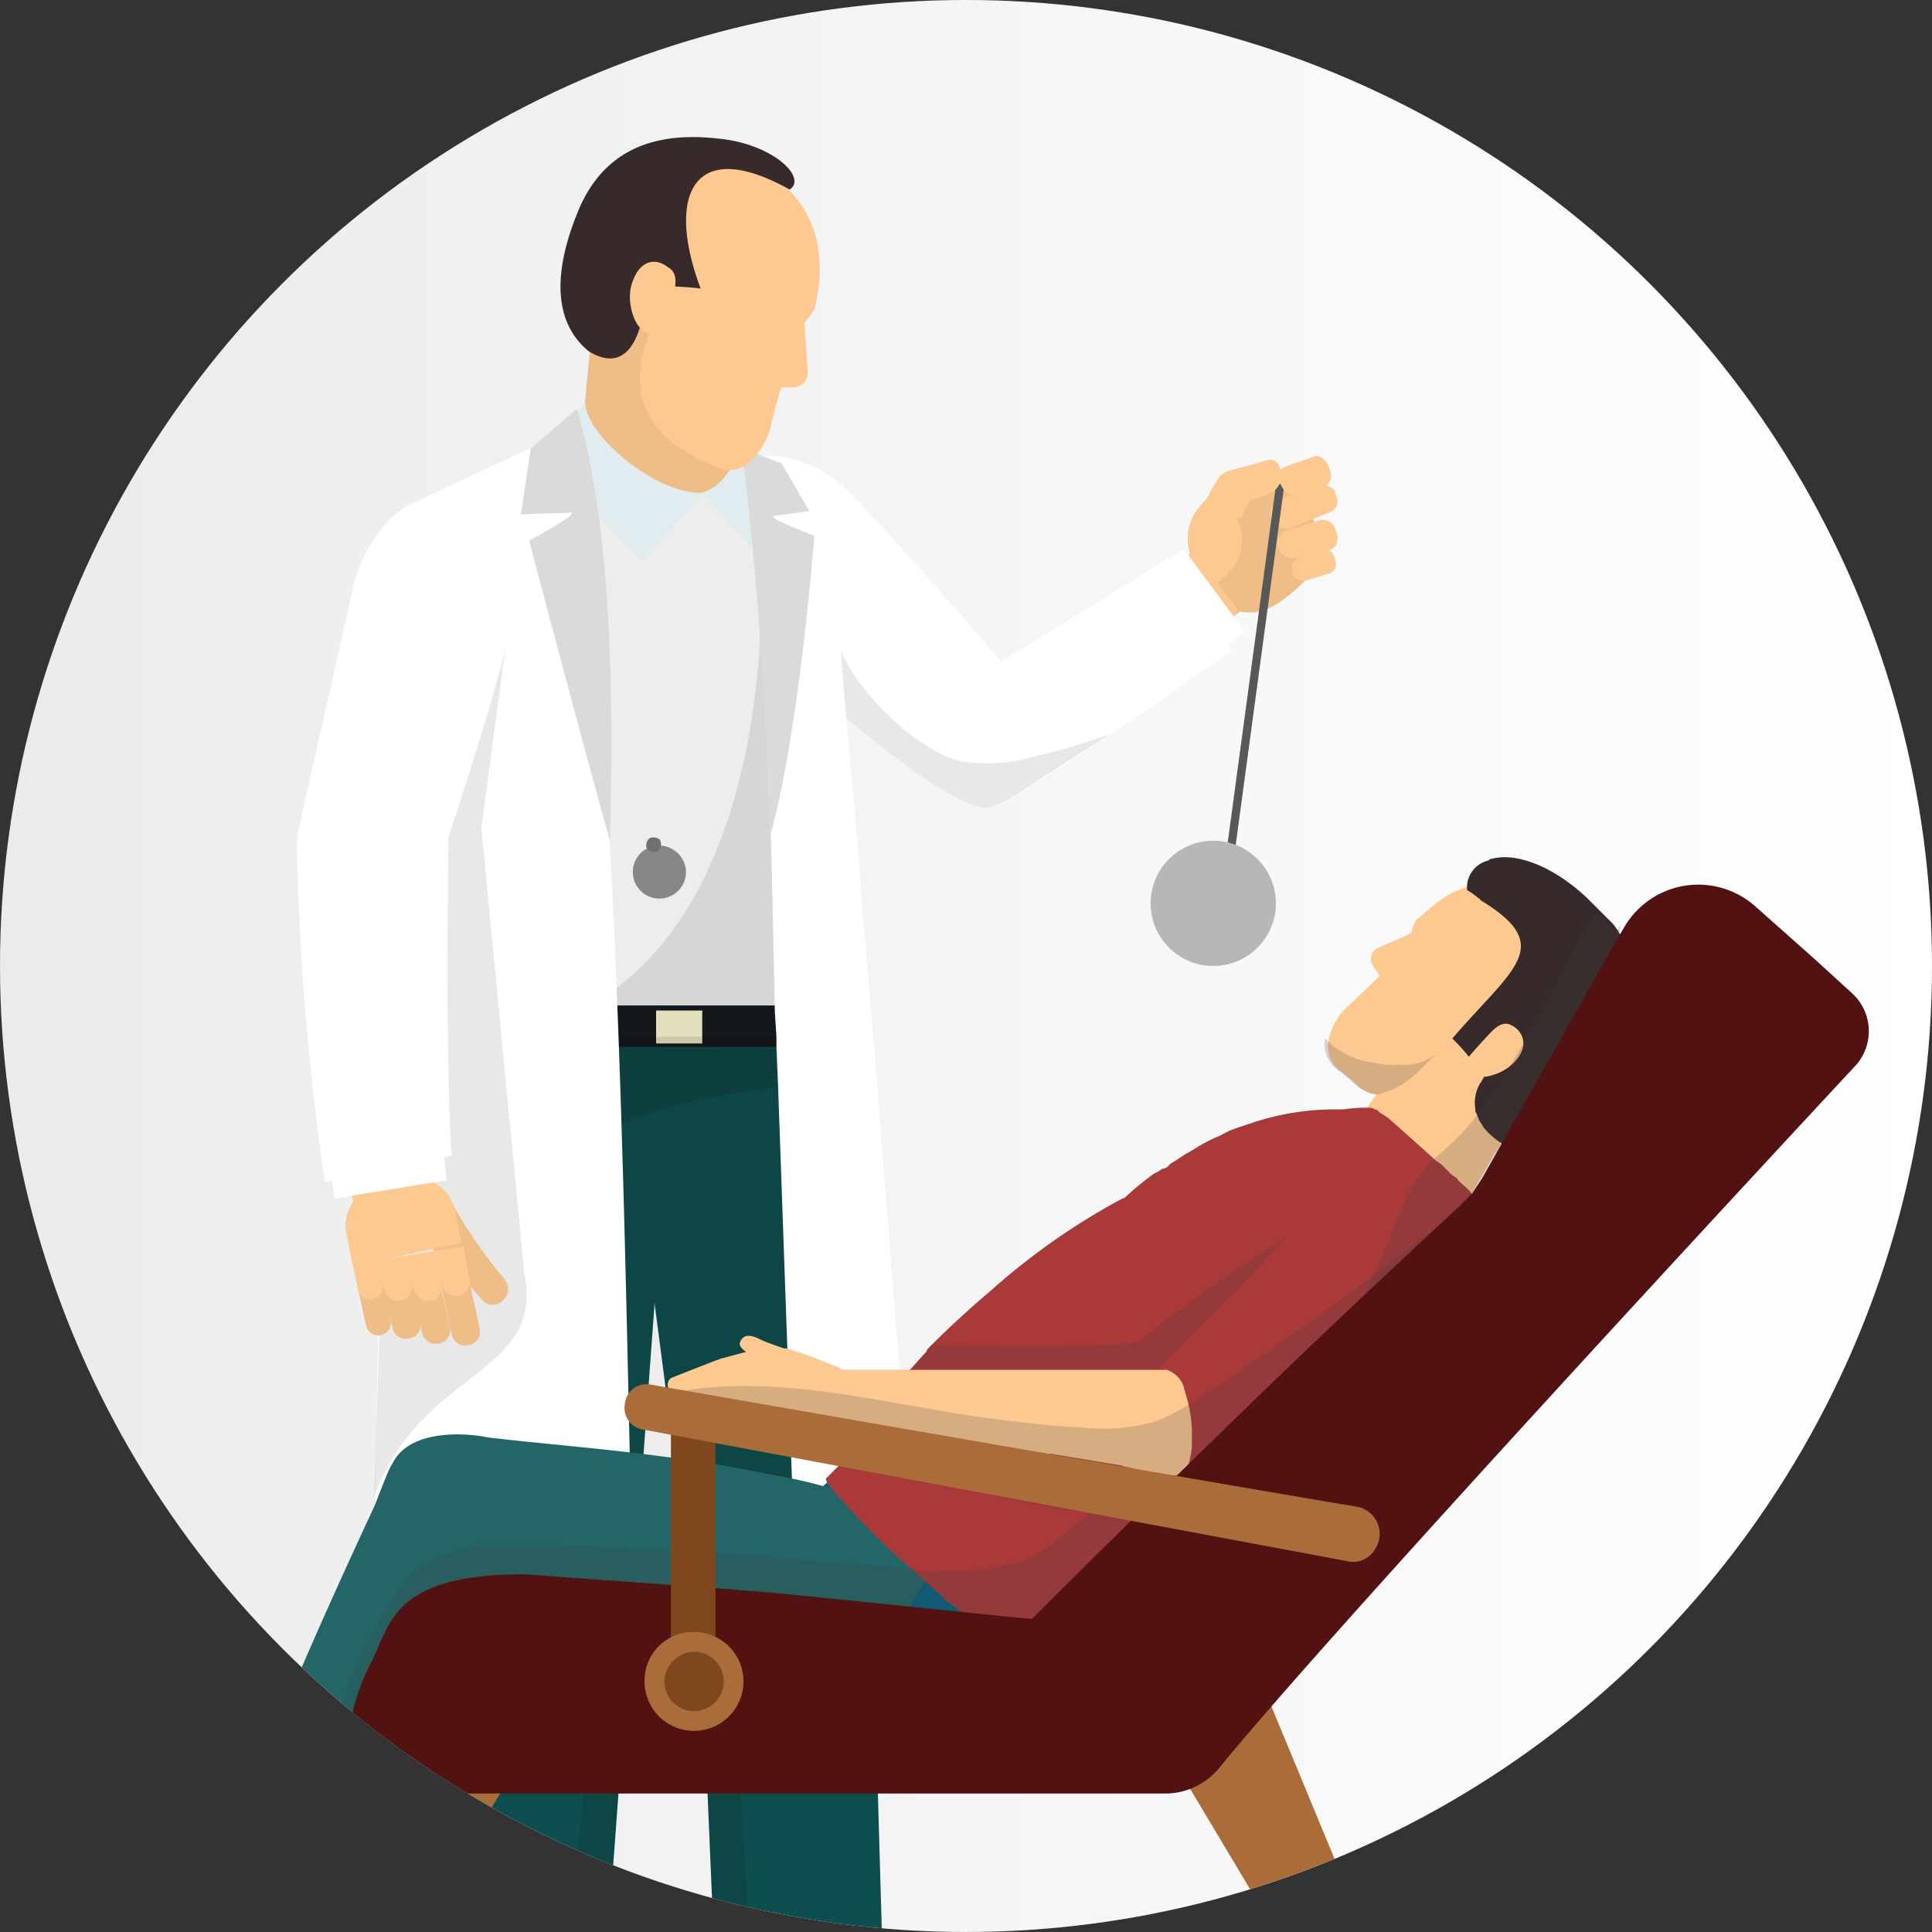 <svg xmlns="http://www.w3.org/2000/svg" xmlns:xlink="http://www.w3.org/1999/xlink" width="117.2" height="117.199" viewBox="0 0 117.2 117.199">
  <rect x="0" y="0" width="117.2" height="117.199" fill="#333333" stroke="none"/>
  <defs>
    <linearGradient id="linear-gradient" y1="0.5" x2="1" y2="0.5" gradientUnits="objectBoundingBox">
      <stop offset="0" stop-color="#ebebeb"/>
      <stop offset="1" stop-color="#fff"/>
    </linearGradient>
    <clipPath id="clip-path">
      <circle id="Ellipse_1614" data-name="Ellipse 1614" cx="58.6" cy="58.6" r="58.6" transform="translate(8.2 8.8)"/>
    </clipPath>
  </defs>
  <g id="Pshycologist" transform="translate(-8.2 -8.801)">
    <circle id="Ellipse_1613" data-name="Ellipse 1613" cx="58.6" cy="58.6" r="58.6" transform="translate(8.2 8.8)" fill="url(#linear-gradient)"/>
    <g id="Group_6594" data-name="Group 6594">
      <g id="Group_6585" data-name="Group 6585" clip-path="url(#clip-path)">
        <path id="Path_44735" data-name="Path 44735" d="M57.3,50.4a66.42,66.42,0,0,0,5.3,4.4c1.2.9,4.3,3.2,5.6,3l.2-2.7.5-6.2S61,39.7,59.1,38.1a6.912,6.912,0,0,0-8.3-.5C49.4,41.7,53.5,46.8,57.3,50.4Z" fill="#fff"/>
        <g id="Group_6580" data-name="Group 6580">
          <path id="Path_44736" data-name="Path 44736" d="M83.4,45.9l-1.9,1.5c-1-1.2-1.9-2.4-2.9-3.5l1.8-1.5-.1-.4a3.083,3.083,0,0,1,.4-2.1,18.031,18.031,0,0,1,1.8-2h0l.7.9,3.4-1.7c1.6,1.9.8,3.5,2.2,5.3l-1.6,1.8C85.5,45.8,84.6,46.1,83.4,45.9Z" fill="#efbd87"/>
          <path id="Path_44737" data-name="Path 44737" d="M86.6,40.8a.854.854,0,0,1-.7,0,1.205,1.205,0,0,1-.5-.5l-.1-.1a.865.865,0,0,1,.6-1.1l2.2-.8a.854.854,0,0,1,.7,0c.2.1.4.2.4.4l.1.3a.715.715,0,0,1-.5.9Z" fill="#fdc991"/>
          <path id="Path_44738" data-name="Path 44738" d="M86.9,42.6a.815.815,0,0,1-1.1-.5l-.1-.1a.471.471,0,0,1,.1-.6.664.664,0,0,1,.5-.4l1.8-.6a.809.809,0,0,1,1.1.5l.1.3c.1.2,0,.4,0,.6a1,1,0,0,1-.5.4Z" fill="#fdc991"/>
          <path id="Path_44739" data-name="Path 44739" d="M87.5,44a.751.751,0,0,1-.9-.4v-.1a.751.751,0,0,1,.4-.9l1.3-.5a.68.68,0,0,1,.8.4l.1.3a.6.6,0,0,1-.4.8Z" fill="#fdc991"/>
          <path id="Path_44740" data-name="Path 44740" d="M79.7,43l.8-.6-.2-.4a3.083,3.083,0,0,1,.4-2.1c.1-.1.5-.6,1-1.1l1.6,1.3-.1.1A2.879,2.879,0,0,1,82,44.1l1.3,1.7-1.6,1.8c-1.1-1.3-2.1-2.6-3.2-3.8Z" fill="#fdc991"/>
          <rect id="Rectangle_3899" data-name="Rectangle 3899" width="22.6" height="0.5" transform="translate(82.608 60.417) rotate(-82.311)" fill="#585856"/>
          <path id="Path_44741" data-name="Path 44741" d="M86.9,38.8a.661.661,0,0,1-.6-.1,1,1,0,0,1-.4-.5l-.1-.1a.7.7,0,0,1,.4-1l1.7-.6a.44.44,0,0,1,.5.1,1,1,0,0,1,.4.5l.1.3a.759.759,0,0,1-.3.9Z" fill="#fdc991"/>
          <path id="Path_44742" data-name="Path 44742" d="M82.2,37.7h0a1.38,1.38,0,0,1,.4-.3l1.5-.4,1-.3a.569.569,0,0,1,.7.4l.1.2a.94.94,0,0,1-.1.9,1.344,1.344,0,0,1-.7.6l-.9.3a.451.451,0,0,0-.3.3l-.4.8-2.3-.6A7.759,7.759,0,0,1,82.2,37.7Z" fill="#fdc991"/>
        </g>
        <path id="Path_44743" data-name="Path 44743" d="M80.8,49.1l-3.5-5,2.7-2,3.7,5Z" fill="#fff"/>
        <path id="Path_44744" data-name="Path 44744" d="M64.7,51.4l2,3.6.8,1.4.8,1.4c.3-.1.5-.2.8-.3a10.16,10.16,0,0,0,1.6-1c.2-.1.3-.2.5-.3a10.54,10.54,0,0,1,1.1-.7c1-.7,2.2-1.4,3.4-2.2,3-2.1,6.1-4.2,7-4.9.1-.1.2-.1.2-.2h0c-1.1-1.6-2.2-3.4-3.9-5.6-1.3,1-5.3,3.4-8.7,5.5a14.8,14.8,0,0,0-1.3.8.758.758,0,0,1-.4.2,10.539,10.539,0,0,0-1.1.7,9.878,9.878,0,0,0-1.5.9A4.609,4.609,0,0,0,64.7,51.4Z" fill="#fff"/>
        <path id="Path_44745" data-name="Path 44745" d="M57.3,50.4a66.42,66.42,0,0,0,5.3,4.4c1.2.9,4.3,3.2,5.6,3,.3-.1.5-.2.8-.3a10.16,10.16,0,0,0,1.6-1c.2-.1.3-.2.5-.3a10.54,10.54,0,0,1,1.1-.7c1-.7,2.2-1.4,3.4-2.2a36.443,36.443,0,0,1-4.7,1.4,10.141,10.141,0,0,1-4.3.3,5.637,5.637,0,0,1-1.2-.4,17.4,17.4,0,0,1-1.8-1.1c-3-2.3-5.5-5.7-5.3-9.4C58,46.2,57.7,48.3,57.3,50.4Z" fill="#1d1d1b" opacity="0.1"/>
        <path id="Path_44746" data-name="Path 44746" d="M32.5,74.9l25.8-1.7c-.4-4.6-3.7-35.7-3.7-35.7L51.3,37l-9.8-1.6C41.6,35.5,32.4,70.7,32.5,74.9Z" fill="#ededee"/>
        <path id="Path_44747" data-name="Path 44747" d="M59.6,79.1,32.5,81.4l-1.6,25.8L64,107Z" fill="#ededee"/>
        <g id="Group_6581" data-name="Group 6581">
          <path id="Path_44748" data-name="Path 44748" d="M62,136.6l-9.9,4L50.8,110,47.9,87.8V88L44,140.9H33.4v-.4h0l1.8-55.2.2-6.5a71.567,71.567,0,0,1,.6-7.2c.2-1,.4-1.8.6-1.8H58.8c.2,0,.4.6.6,1.6.1.8.3,1.7.4,2.7.2,2.1.4,4.4.4,4.7l1,29.9Z" fill="#0f4e4e"/>
          <path id="Path_44749" data-name="Path 44749" d="M36,72.3V69.8H59.5a19.655,19.655,0,0,1,0,2.5Z" fill="#16191e"/>
          <rect id="Rectangle_3900" data-name="Rectangle 3900" width="2.8" height="2" transform="translate(48 70.1)" fill="#fbf7d0"/>
          <path id="Path_44750" data-name="Path 44750" d="M38.7,81.4a10.908,10.908,0,0,0,1.1.6A10.908,10.908,0,0,1,38.7,81.4Z" fill="#010101" opacity="0.07"/>
          <path id="Path_44751" data-name="Path 44751" d="M62,136.6l-9.9,4L50.8,110,47.9,87.8V88L44,140.9H37.4l-3.9-.4h0l1-.6A17.35,17.35,0,0,0,42.6,127l1.8-16.6c-.2-1.4-4.4-.7-9.9-2-.7-5.5,4.4-37.2,2.9-37.9,4.6,2,16.4-2.6,17-25C54.3,49,62,106,61.1,108.8l-8.4,1.1,1.1,19a8.081,8.081,0,0,0,8.2,7.7Z" fill="#010101" opacity="0.1"/>
          <path id="Path_44752" data-name="Path 44752" d="M59.8,74.3c-5.8.5-11.7,1.2-16.8,3.9a18.734,18.734,0,0,0-7.7,7.3l.2-6.5a71.567,71.567,0,0,1,.6-7.2c7.8-.1,15.6-.1,23.4-.2Q59.65,72.8,59.8,74.3Z" fill="#010101" opacity="0.1"/>
        </g>
        <path id="Path_44753" data-name="Path 44753" d="M43.6,34l.8-8.2c3.5.4,8.1.9,9,.8,0,0-.5,5.9-.5,8.5C53.1,40.1,47.4,40.3,43.6,34Z" fill="#efbd87"/>
        <path id="Path_44754" data-name="Path 44754" d="M46.5,101a6.083,6.083,0,0,1-6.1,6.2H30.9c-.1-4,.7-45.8,1.7-58.1,0-.5.1-1,.1-1.6.2-2.9.4-5.5.6-8.2l8.3-3.9.4.1C45.6,42.1,46.1,85.9,46.5,101Z" fill="#fff"/>
        <path id="Path_44755" data-name="Path 44755" d="M64,107l-2.9.2H61a4.377,4.377,0,0,1-4.6-4.2l-1-28.3-.1-2.4v-.6l-.1-1.6v-.2L55,60.7l-.8-23.2.5.1,3.4,2.1.5.3c0,.4.2,2.4.4,5.6.2,2.8.5,6.5.9,10.7.1,1.1.2,2.3.3,3.4.1,1.3.2,2.7.3,4.1.3,3.1.5,6.2.8,9.4C62.5,88.8,63.8,104.7,64,107Z" fill="#fff"/>
        <path id="Path_44756" data-name="Path 44756" d="M50.8,38.7,53.7,42c.4-2,1-3.7.8-4.9l-1.7-1.8A3.059,3.059,0,0,1,50.8,38.7Z" fill="#e0ecf0"/>
        <path id="Path_44757" data-name="Path 44757" d="M50.8,38.7l-3.6,4.2c-2.5-2.4-5-5.1-5.6-7.4l2.1-2.3C43.7,35.2,48,38.8,50.8,38.7Z" fill="#e0ecf0"/>
        <path id="Path_44758" data-name="Path 44758" d="M45.2,59.8c-1.8-6.4-4.9-18.2-4.9-18.2s2.8-1.5,2.6-1.7l-3.1.1.6-4,2.8-2.4C45.4,41.1,45.4,51.6,45.2,59.8Z" fill="#dbdada"/>
        <path id="Path_44759" data-name="Path 44759" d="M54.9,59.6c1.8-6.4,2.7-18.3,2.7-18.3s-2.7-1-2.5-1.2l2.2-.3-1.7-2.9L53.2,36C54.1,43.3,54.7,51.4,54.9,59.6Z" fill="#dbdada"/>
        <g id="Group_6582" data-name="Group 6582">
          <path id="Path_44760" data-name="Path 44760" d="M44.1,26.6a7.183,7.183,0,0,1,.5-3.8c2.4-7.1,6.2-4.9,8.8-4.1,3.1,1.1,5.4,4,4.2,8.9l-.6.8.2,3a.9.9,0,0,1-.9.9h-.7c-.2.5-.7,2.6-.7,2.6-.4,1.2-1.5,2.9-3.1,2.3-4.5-1.8-5.7-4.5-4.1-8.5C46.5,28,44.2,27.8,44.1,26.6Z" fill="#fdc991"/>
          <path id="Path_44761" data-name="Path 44761" d="M43.9,30.1c3.4,2.1,3.5-3.9,3.5-3.9a19.844,19.844,0,0,1,3.3.1c-2.1-5.6-.5-9.3,5.4-6,1.1-.7-1-2.8-4.4-3.1-3.7-.4-6.7.6-8.3,4.1C42.5,23.4,41,27.7,43.9,30.1Z" fill="#372a2b"/>
          <path id="Path_44762" data-name="Path 44762" d="M46.5,26.1c-.3,1.1.2,2.7,1,2.9.7.2,1.1-.7,1.4-1.8.2-.7.6-1.8-.2-2.2C48.1,24.5,47,24.4,46.5,26.1Z" fill="#fdc991"/>
        </g>
        <path id="Path_44763" data-name="Path 44763" d="M40,86c1.3,6.3-6.3,5.8-9.1,13.6l.5-16c-.1-4,.2-22.2,1.1-34.5l6.4-1.3L37.4,59Z" fill="#1d1d1b" opacity="0.1"/>
        <path id="Path_44764" data-name="Path 44764" d="M34.1,81h0a.9.9,0,0,1,1.3.4,31.273,31.273,0,0,0,3.4,5,.935.935,0,0,1-.1,1.3h0a.854.854,0,0,1-1.3-.1,24.727,24.727,0,0,1-3.6-5.3A.974.974,0,0,1,34.1,81Z" fill="#efbd87"/>
        <rect id="Rectangle_3901" data-name="Rectangle 3901" width="5" height="4.6" transform="translate(28.979 78.691) rotate(-12.17)" fill="#fdc991"/>
        <path id="Path_44765" data-name="Path 44765" d="M35,82.7h0a.824.824,0,0,1,1,.7l1.3,6a.824.824,0,0,1-.7,1h0a.824.824,0,0,1-1-.7l-1.3-6A.871.871,0,0,1,35,82.7Z" fill="#efbd87"/>
        <path id="Path_44766" data-name="Path 44766" d="M33.8,85.5h0a.824.824,0,0,1,1,.7l.7,3.1a.824.824,0,0,1-.7,1h0a.824.824,0,0,1-1-.7l-.7-3.1A.871.871,0,0,1,33.8,85.5Z" fill="#efbd87"/>
        <path id="Path_44767" data-name="Path 44767" d="M32.1,85.7h0a.824.824,0,0,1,1,.7l.6,2.6a.824.824,0,0,1-.7,1h0a.824.824,0,0,1-1-.7l-.6-2.6A.824.824,0,0,1,32.1,85.7Z" fill="#efbd87"/>
        <path id="Path_44768" data-name="Path 44768" d="M30.5,86h0a.779.779,0,0,1,.9.6l.5,2.3a.779.779,0,0,1-.6.9h0a.779.779,0,0,1-.9-.6l-.5-2.3A.779.779,0,0,1,30.5,86Z" fill="#efbd87"/>
        <path id="Path_44769" data-name="Path 44769" d="M29.6,85.5l.3,1.5a.779.779,0,0,0,.9.6h0a.779.779,0,0,0,.6-.9l.1.3a.871.871,0,0,0,1,.7h0a.871.871,0,0,0,.7-1l.1.3a.871.871,0,0,0,1,.7h0a.871.871,0,0,0,.7-1,.871.871,0,0,0,1,.7h0a.871.871,0,0,0,.7-1l-.4-2Z" fill="#fdc991"/>
        <path id="Path_44770" data-name="Path 44770" d="M31.1,80.7l1.7-.4a2.53,2.53,0,0,1,3,1.9l.4,2-6.6,1.4-.4-2A2.53,2.53,0,0,1,31.1,80.7Z" fill="#fdc991"/>
        <g id="Group_6584" data-name="Group 6584">
          <g id="Group_6583" data-name="Group 6583">
            <path id="Path_44771" data-name="Path 44771" d="M28,77.9l6.9-1.2.4,3.7-6.8,1.1Z" fill="#fff"/>
          </g>
        </g>
        <path id="Path_44772" data-name="Path 44772" d="M35.4,59.6s3.7-11.1,3.8-13.3a7.519,7.519,0,0,0-2.1-5.7c-1.4-1.5-3.2-2-4.8-.7a8.8,8.8,0,0,0-2.6,4.2c-1.2,5.4-3.5,15.4-3.5,15.6C29.4,58.2,35.4,59.6,35.4,59.6Z" fill="#fff"/>
        <path id="Path_44773" data-name="Path 44773" d="M35.4,59.6c-2.1-2.4-7.1-2-9.2.2a164.86,164.86,0,0,0,1.7,20.7l7.7-1.6C35.2,73,35.4,61,35.4,59.6Z" fill="#fff"/>
      </g>
      <g id="Group_6586" data-name="Group 6586" clip-path="url(#clip-path)">
        <path id="Path_44774" data-name="Path 44774" d="M49.8,61.5A1.612,1.612,0,1,1,48,60.1,1.65,1.65,0,0,1,49.8,61.5Z" fill="#878787"/>
      </g>
      <g id="Group_6587" data-name="Group 6587" clip-path="url(#clip-path)">
        <path id="Path_44775" data-name="Path 44775" d="M48.3,60c0,.2-.1.5-.4.5-.2,0-.5-.1-.5-.4,0-.2.1-.5.4-.5S48.3,59.7,48.3,60Z" fill="#717070"/>
      </g>
      <g id="Group_6593" data-name="Group 6593" clip-path="url(#clip-path)">
        <g id="Group_6588" data-name="Group 6588">
          <path id="Path_44776" data-name="Path 44776" d="M26.6,130.7c.3.1.4,1,.3,4.6H10.6c0-2.6,4.8-3.1,8.2-5.1A25.555,25.555,0,0,1,26.6,130.7Z" fill="#1d1d1b"/>
        </g>
        <path id="Path_44777" data-name="Path 44777" d="M18.8,130.3a20.61,20.61,0,0,1,4.2,2.1c2.5,1.6,4.6,2.9,5.6.8,6.3-9.3,7.2-20.2,10.3-26.7l.3-.6a10.93,10.93,0,0,1,.8-1.5h0l-2-2-.5-.5L32,97.6c-.2.2-1,2.4-1.1,2.6C27.3,107.9,21.7,120.5,18.8,130.3Z" fill="#246667"/>
        <path id="Path_44778" data-name="Path 44778" d="M50.7,106.9l6.2,4.8,1.9,1.5c3.6,0,7.3-2.5,9.3-5.5a12.4,12.4,0,0,0,1-2c.1-.2.1-.4.2-.6V105c-.2-.4-.5-.8-.7-1.2a31.628,31.628,0,0,0-3.5-5,17.422,17.422,0,0,0-3.1-3,20.5,20.5,0,0,0-1.9,1.5c-.1,0-.1.1-.2.1a.1.1,0,0,0-.1.1c-.5.4-1,.9-1.5,1.3a59.288,59.288,0,0,0-4.3,4.4C52.8,104.6,51.6,105.9,50.7,106.9Z" fill="#066181"/>
        <g id="Group_6590" data-name="Group 6590">
          <path id="Path_44779" data-name="Path 44779" d="M89.9,77.7l7.3,4,1.7-3H99l.3-.6,1.5-2.5-.5-.3-.1-.1-1.9-1.1-.2-.1L97,73.4l-2.8-1.6L93,73.5l-1.3,1.7-.8,1.1Z" fill="#fdc991"/>
          <g id="Group_6589" data-name="Group 6589">
            <path id="Path_44780" data-name="Path 44780" d="M91.7,75.2h.1a5.714,5.714,0,0,0,5.3-1.4.349.349,0,0,0,.1-.2l.1.1h0l.3.3c.1.1.2.2.2.3h0l.6.9c.3.4.5.6.8.5h0c.1,0,.2-.1.3-.1a5.582,5.582,0,0,1,.8-.5h0c.1-.1.3-.1.5-.2a10.548,10.548,0,0,0,3-1.5,13.443,13.443,0,0,0,1.1-1.4.1.1,0,0,1,.1-.1l.1-.1a4.073,4.073,0,0,0,.6-1.1,4.242,4.242,0,0,0,.1-3.8h0a2.186,2.186,0,0,0-.3-.5c-.1-.1-.2-.3-.3-.4-.2-.2-.3-.5-.5-.7-.1-.2-.3-.3-.4-.4l-1.1-1.1a5.944,5.944,0,0,0-5-1.5,3.81,3.81,0,0,0-1,.3h0a5.64,5.64,0,0,0-2,1.1c-.4.3-.7.6-1.1.9a4.418,4.418,0,0,0-.3.8l-.4.2-1.6.7a.732.732,0,0,0-.3,1.1l.4.6c-.3.3-2.2,2.1-2.2,2.1a3.839,3.839,0,0,0-.9,1.8,1.845,1.845,0,0,0,.5,1.7l1,.8.2.2A1.957,1.957,0,0,0,91.7,75.2Z" fill="#fdc991"/>
            <path id="Path_44781" data-name="Path 44781" d="M96.3,71.8a10.949,10.949,0,0,1,1,1.1h.1a18.525,18.525,0,0,0,2.5-.6,7.354,7.354,0,0,0-1.7,1.8v.1h0c-.1.1-.1.2-.2.3h0a2.318,2.318,0,0,0-.3,1.6h0a.367.367,0,0,0,.1.3c0,.1.1.2.1.3.1.2.2.3.3.5a4.5,4.5,0,0,0,1,.9.1.1,0,0,1,.1.1h0a2.447,2.447,0,0,0,2.5-.9l.4-.4c.2-.3.5-.6.7-.9a32.359,32.359,0,0,0,2-3.3,2.186,2.186,0,0,1,.3-.5c.1-.1.1-.2.2-.4.1-.1.1-.2.2-.3a11.354,11.354,0,0,0,1.3-2.9,3.621,3.621,0,0,0-.3-2.9c0-.1-.1-.1-.1-.2-.1-.1-.1-.2-.2-.3h0a2.651,2.651,0,0,0-.5-.6l-.4-.4-.9-.9c-2.1-2-4.4-2.8-5.8-2.4-.1,0-.1,0-.2.1a1.677,1.677,0,0,0-1.3,1.8h0a4.233,4.233,0,0,1,.7.5.1.1,0,0,1,.1.1C102.6,66.2,100,67.5,96.3,71.8Z" fill="#372a2b"/>
            <path id="Path_44782" data-name="Path 44782" d="M100,73.3c-.8.8-2.3,1.1-2.8.6s.2-1.1.9-1.9c.5-.5,1.1-1.4,1.8-1C100.5,71.3,101.1,72.2,100,73.3Z" fill="#fdc991"/>
          </g>
          <path id="Path_44783" data-name="Path 44783" d="M91.7,75.2h.1a5.381,5.381,0,0,0,2-1c.6-.5,1.1-1.1,1.7-1.6a3.258,3.258,0,0,1-1.9.8H93a6.6,6.6,0,0,1-1.4-.1c-.3-.1-.6-.1-.9-.2a5.359,5.359,0,0,1-1.1-.5,3.915,3.915,0,0,1-1-.8,1.845,1.845,0,0,0,.5,1.7l1,.8.2.2A2.666,2.666,0,0,0,91.7,75.2Z" fill="#3d3d3c" opacity="0.2"/>
        </g>
        <path id="Path_44784" data-name="Path 44784" d="M59.8,97.4h0c.4.5.6.9.9,1.3a11.985,11.985,0,0,0,1.1,1.2c.8.8,1.6,1.6,2.4,2.3.6.5,1.5,1.1,2.5,1.8.8.5,1.6,1.1,2.4,1.6,1,.7,1.9,1.2,2.5,1.6a2.958,2.958,0,0,1,.4.3s3.8-4,7.7-7.7a52.729,52.729,0,0,1,4.7-4.1L91,90.6h0a21.883,21.883,0,0,0,4.4-4,9.456,9.456,0,0,0,1.4-2.4c.1-.3.3-.7.4-1l.1-.2.9-1.3-.1-.1c-.2-.1-.4-.3-.6-.4a.1.1,0,0,1-.1-.1l-.3-.3s-.5-.4-.5-.5c-.1-.1-.3-.2-.4-.3l-.3-.3a2.651,2.651,0,0,0-.6-.5c-1-.9-2-1.8-2.8-2.5-.2-.2-.5-.3-.7-.5-.1-.1-.1-.1-.2-.1a.6.6,0,0,0-.4-.1h-.3a8.367,8.367,0,0,0-1.2.1H89a15.886,15.886,0,0,0-4.8.8l-.9.3a5.359,5.359,0,0,0-1.1.5,9.466,9.466,0,0,0-1.7.9c-.4.2-.8.5-1.3.8l-.1.1a.52.52,0,0,1-.4.2,2.186,2.186,0,0,1-.5.3,18.259,18.259,0,0,0-1.6,1.3c-.1.1-.2.2-.3.2a41.08,41.08,0,0,0-8,5.6c-1.3,1.1-2.5,2.2-3.7,3.4-.1.1-.2.2-.2.3-.4.4-.7.8-1.1,1.2a.1.1,0,0,1-.1.1c-.5.6-1,1.2-1.4,1.7-.1.1-.2.3-.3.4l-.6.9-.1.1a7.572,7.572,0,0,0-.9,1.8.756.756,0,0,1-.1.4Z" fill="#aa3a3a"/>
        <path id="Path_44785" data-name="Path 44785" d="M32,97.6l3.8,5.2.6.9,2.1,2.9h.2a10.26,10.26,0,0,1,1.4.4c2.6.7,3.4,1.1,6.6,2,4.3,1.2,8.4,2.3,10.2,2.8.3.1.5.1.6.2.7.2,1.4.3,2.2.5l.1-.2.8-1.4.3-.5,3.3-5.5.4-.7.5-.8c-2.1-1.2-4.8-3.9-6.8-4.4a28.169,28.169,0,0,0-3.1-.7c-6.7-1.4-12.3-1.7-17.4-2.3C36.4,95.7,33,95.5,32,97.6Z" fill="#246667"/>
        <path id="Path_44786" data-name="Path 44786" d="M58.3,98.5a.774.774,0,0,0,.1.3,44.86,44.86,0,0,0,5.1,5.2c.3.2.5.5.8.7.4.4.8.7,1.2,1.1.3.3,1.5,1.1,2.6,1.9,1.2.8,2.3,1.5,2.4,1.6.2.2.8-1.2,1.1-2.1.1-.4.2-.7.2-.7-.2-.1-1.4-.8-2.5-1.5a17.089,17.089,0,0,1-1.7-1.1h0c-.1-.1-.2-.1-.2-.2-2.3-1.9-4.6-4.1-6.9-6.3l-.3-.3h0l-.2-.2-.3.2h0Z" fill="#aa3a3a"/>
        <path id="Path_44787" data-name="Path 44787" d="M58.8,93.7c.3.1.6.1.9.2h.2a9.852,9.852,0,0,0,1.7.2c1.2.1,2.3.1,3.5.1,1.4,0,2.9,0,4.3.1,1.5.1,3,.4,4.4.4a13.553,13.553,0,0,0,2-.2,14.028,14.028,0,0,0,4.3-1.6c.2-.1.3-.2.4-.2a33.329,33.329,0,0,0,5.6-4.3,7.722,7.722,0,0,0,2.5-5.7,15.159,15.159,0,0,0-2.3,1.1,96.625,96.625,0,0,0-9.1,6.4c-.4.3-7.3.2-12.5.2-.1.1-.2.2-.2.3-.4.4-.7.8-1.1,1.2h-4a.758.758,0,0,1-.4-.2v1.5C58.9,93.4,58.8,93.5,58.8,93.7Z" fill="#3d3d3c" opacity="0.2"/>
        <path id="Path_44788" data-name="Path 44788" d="M75.5,94.8l3.7,3.4.8.8.1.1.5-.4h0l4.5-3.6,7.4-6c2-2.2,2-4.1,1.5-5.3a5.166,5.166,0,0,0-1-1.6c-2.4-2-5.5.2-6.8,1.7-2.5,2.8-9.5,9.7-10.6,10.7h0c0,.1,0,.2-.1.2Z" fill="#aa3a3a"/>
        <g id="Group_6591" data-name="Group 6591">
          <path id="Path_44789" data-name="Path 44789" d="M53.1,90.2c.2-.5.7-.4,1.1-.2.6.3,1.6.6,2.7,1,.2.1.5.2.7.3a2.092,2.092,0,0,1,.6.4l.4.8a13.785,13.785,0,0,1-4.4-1.2C53.8,91,52.9,90.6,53.1,90.2Z" fill="#fdc991"/>
          <path id="Path_44790" data-name="Path 44790" d="M48.7,92.8c0,.2.1.3.3.4h.3l5.4.9,5,.8h.1v-.1l.1-.9v-.6L60,92h-.2c-.1,0-.3-.1-.4-.1a.758.758,0,0,1-.4-.2h-.1a23.369,23.369,0,0,0-3-1.1h-.7l-1.2.1-.5.1h0l-1.5.4c-.1,0-.2.1-.3.1l-1.8.7-1,.4a.52.52,0,0,0-.2.4Z" fill="#fdc991"/>
          <path id="Path_44791" data-name="Path 44791" d="M59.3,91.9v.9l.4.5v.6l-.1,1V95h0l1.2.2,11,1.8H72l4.2.7c.1,0,.2.1.4.1h0a16.642,16.642,0,0,0,2.8.5h.5c.2-.1.4-.5.5-1.1a3.4,3.4,0,0,0,.1-1,8.2,8.2,0,0,0-.2-2.2c-.1-.4-.2-.7-.3-1.1a1.643,1.643,0,0,0-1-1H59.3Z" fill="#fdc991"/>
        </g>
        <path id="Path_44792" data-name="Path 44792" d="M71.3,100.1a12.617,12.617,0,0,0,6.4,0,12.463,12.463,0,0,0,4.4-2.7c4.7-3.8,9.5-7.6,13.2-12.3a3.949,3.949,0,0,0,1.2-2.8c-5,4-10.2,7.8-15.6,11.3A12.294,12.294,0,0,1,78.4,95a11.331,11.331,0,0,1-4.5.4c-2.2-.1-4.5-.4-6.7-.7-5.9-.9-11.9-2.5-17.8-1.5-.3.1-.7.3-.6.6a8.627,8.627,0,0,1,2.8.4A17.912,17.912,0,0,1,54,95.4a30.543,30.543,0,0,0,3.2,1.3C62,98.1,66.6,99.2,71.3,100.1Z" fill="#3d3d3c" opacity="0.2"/>
        <path id="Path_44793" data-name="Path 44793" d="M88.6,91.8l.6-.3.6-.3a10.907,10.907,0,0,0,1.1-.6,62.9,62.9,0,0,0,6.7-4.8,20.985,20.985,0,0,0,2.7-2.4c2-2.3,3-5.3,3.8-8.3.2-.8.4-1.6.7-2.5.1-.3.1-.6.2-.8l.9-3.9c.2-.8.3-1.5.5-2.3,0-.2.1-.5.1-.7h0l-.3.5c-.1-.1-.1-.2-.2-.3h0a2.651,2.651,0,0,0-.5-.6l-.4-.4c-.3.4-.5.8-.8,1.2-.2.3-.3.6-.5.9A77.78,77.78,0,0,1,99,74.7l-.6.9c-.3.4-.5.7-.8,1.1A12.878,12.878,0,0,1,96,78.4c-.3.3-.6.5-.9.8a8.12,8.12,0,0,0-.9,1h0a9.733,9.733,0,0,0-1.1,2.3.1.1,0,0,1-.1.1c-.4,1.1-.9,2.3-1.4,3.4-.1.1-.1.2-.2.3A28.474,28.474,0,0,1,88.6,91.8Z" fill="#3d3d3c" opacity="0.2"/>
        <path id="Path_44794" data-name="Path 44794" d="M23,132.4c2.5,1.6,4.6,2.9,5.6.8,6.3-9.3,7.2-20.2,10.3-26.7a10.26,10.26,0,0,1,1.4.4c2.6.7,3.4,1.1,6.6,2,4.3,1.2,8.4,2.3,10.2,2.8l1.9,1.5c3.6,0,7.3-2.5,9.3-5.5,1.2.8,2.3,1.5,2.4,1.6.2.2.8-1.2,1.1-2.1a2.958,2.958,0,0,1,.4.3s3.8-4,7.7-7.7c-.3,0-.5-.1-.8-.1a6.507,6.507,0,0,0-3.9.4,4.348,4.348,0,0,0-.7.4c-1,.6-1.8,1.5-2.7,2.1a7.444,7.444,0,0,1-2.9,1.2c-.3.1-.7.1-1.1.2h0c-.3,0-.6.1-.9.1h-2a4.869,4.869,0,0,1-1.2-.1,11.076,11.076,0,0,1-1.9-.2c-2.5-.2-4.9-.4-7.4-.6-4.6-.3-9.2-.6-13.8-.7H38.2a7.612,7.612,0,0,0-2.1.3,6.294,6.294,0,0,0-3,1.6,11.8,11.8,0,0,0-1.3,1.8,26.627,26.627,0,0,0-3,6.4,34.738,34.738,0,0,0-.8,5.5A38.017,38.017,0,0,1,23.4,132C23.1,132.2,23,132.3,23,132.4Z" fill="#3d3d3c" opacity="0.2"/>
        <g id="Group_6592" data-name="Group 6592">
          <rect id="Rectangle_3902" data-name="Rectangle 3902" width="59.1" height="2.5" transform="translate(29.5 126.7)" fill="#7f471d"/>
          <path id="Path_44795" data-name="Path 44795" d="M91.8,136.4h3.5L84.7,110.8H76.5Z" fill="#aa6d3a"/>
          <path id="Path_44796" data-name="Path 44796" d="M27.3,136.4H23.8l10.6-25.6h8.2Z" fill="#aa6d3a"/>
          <path id="Path_44797" data-name="Path 44797" d="M31.7,117.3c-3.5,0-2.4-5-1-7.6,1.2-2.4,1.3-5.4,9.3-5.4l12.4.9,1.2.1c1.8.1,17.6,1.8,17.2,1.7C85.3,92.6,89.3,88.9,96.7,82l.8-.8.6-.9L105.6,67l.8-1.4.3-.5h0a5.2,5.2,0,0,1,8-1.3l3.6,3.2,2.3,2.1a3.11,3.11,0,0,1,.2,4.3s-31,33.3-38.6,42.6a4.22,4.22,0,0,1-3.3,1.6H31.7Z" fill="#511211"/>
          <rect id="Rectangle_3903" data-name="Rectangle 3903" width="2.7" height="15.6" transform="translate(48.9 95.7)" fill="#7f471d"/>
          <path id="Path_44798" data-name="Path 44798" d="M47.1,95.5a1.326,1.326,0,0,1-1-1.5h0a1.321,1.321,0,0,1,1.6-1.2s33.2,5.8,42.8,7.4a1.675,1.675,0,0,1,1.1,2.6h0a1.531,1.531,0,0,1-1.7.7Z" fill="#aa6d3a"/>
          <path id="Path_44799" data-name="Path 44799" d="M47.3,110.8a3,3,0,1,0,3-3A2.946,2.946,0,0,0,47.3,110.8Z" fill="#aa6d3a"/>
          <path id="Path_44800" data-name="Path 44800" d="M48.5,110.8a1.8,1.8,0,1,0,1.8-1.8A1.859,1.859,0,0,0,48.5,110.8Z" fill="#7f471d"/>
        </g>
      </g>
    </g>
    <circle id="Ellipse_1618" data-name="Ellipse 1618" cx="3.8" cy="3.8" r="3.8" transform="translate(78 59.8)" fill="#b7b7b7"/>
  </g>
</svg>
